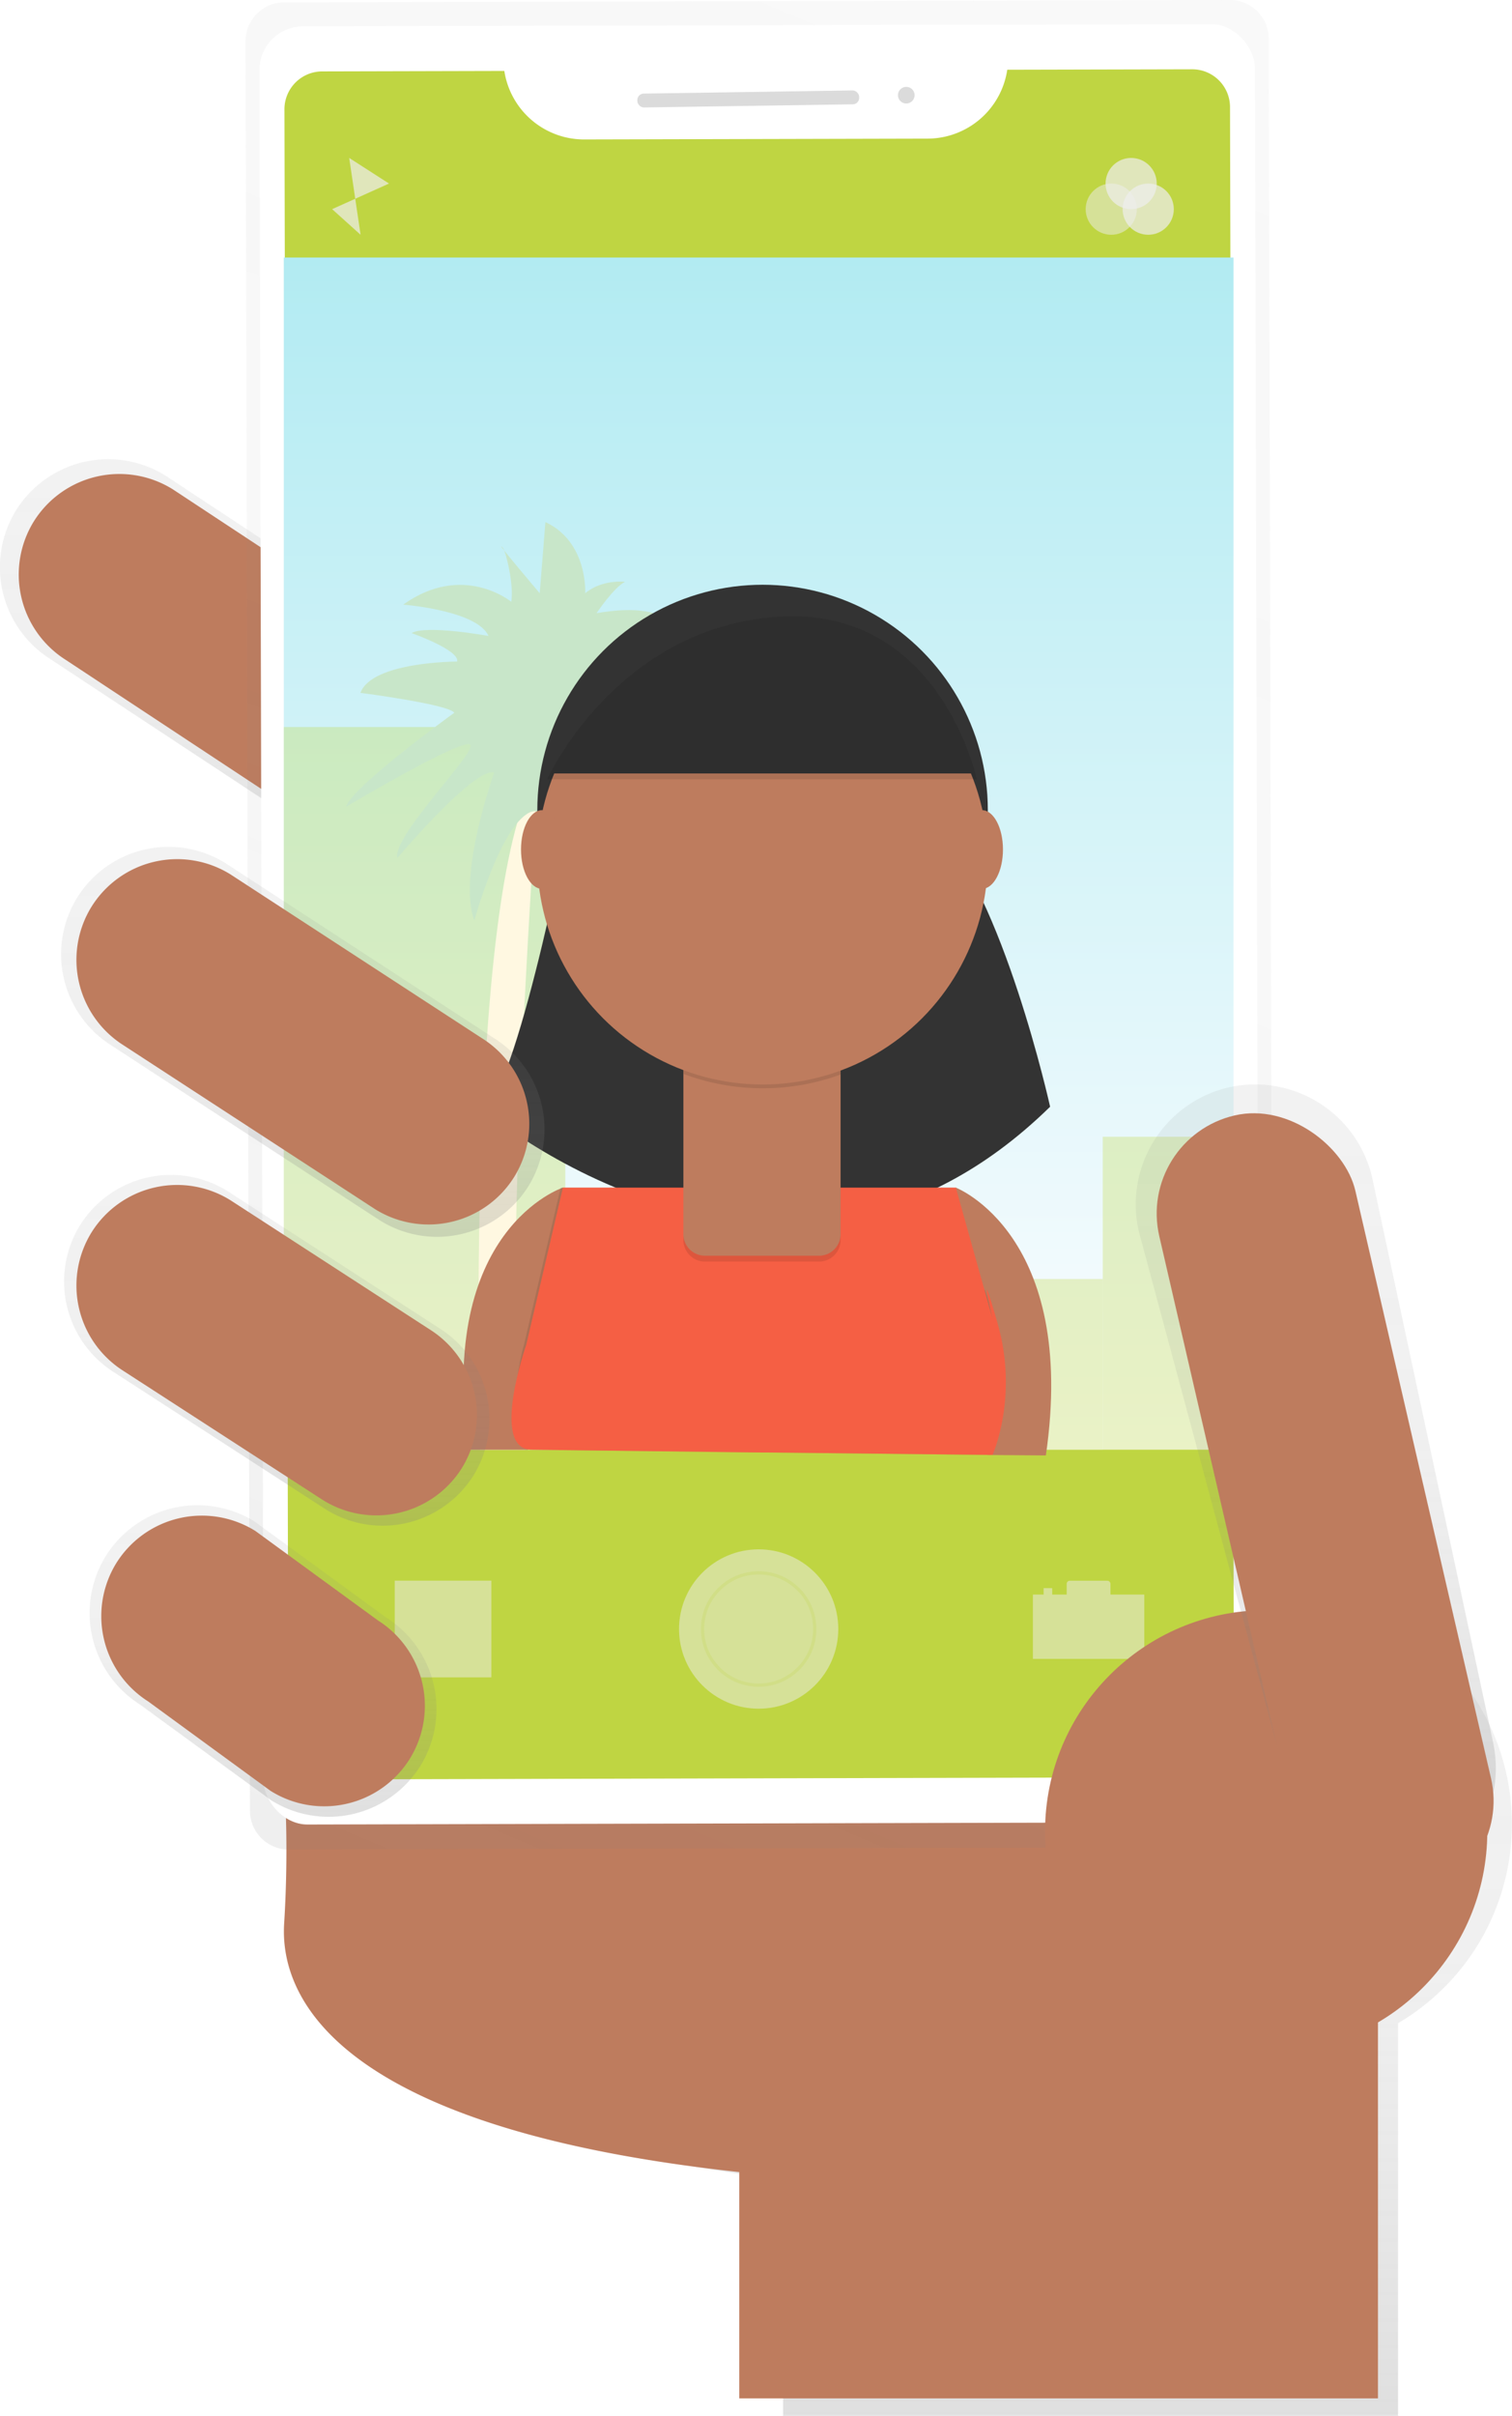 <svg id="44914b3e-4ff9-4431-981e-b48acbe6759b" data-name="Layer 1" xmlns="http://www.w3.org/2000/svg" xmlns:xlink="http://www.w3.org/1999/xlink" width="472.08" height="753.74" viewBox="0 0 472.08 753.74"><defs><linearGradient id="047d6260-e3e7-4421-9cbc-178d61f5fd00" x1="447.08" y1="348.99" x2="447.08" y2="216.4" gradientTransform="translate(0.01 -0.01)" gradientUnits="userSpaceOnUse"><stop offset="0" stop-color="gray" stop-opacity="0.25"/><stop offset="0.54" stop-color="gray" stop-opacity="0.12"/><stop offset="1" stop-color="gray" stop-opacity="0.1"/></linearGradient><linearGradient id="63ca4d46-187d-400f-bc66-80514cad3441" x1="653.79" y1="826.87" x2="653.79" y2="570.09" xlink:href="#047d6260-e3e7-4421-9cbc-178d61f5fd00"/><linearGradient id="d33e6aa4-99b5-473f-bb68-306d2b531be8" x1="487.46" y1="663.45" x2="740.06" y2="66.96" gradientTransform="translate(-13.63 -2.04) rotate(-0.14)" xlink:href="#047d6260-e3e7-4421-9cbc-178d61f5fd00"/><linearGradient id="29dd9e8b-9418-4416-aa22-a80903c94e95" x1="236.87" y1="452.34" x2="236.87" y2="80.35" gradientUnits="userSpaceOnUse"><stop offset="0" stop-color="#fcfdff"/><stop offset="1" stop-color="#b2ebf2"/></linearGradient><linearGradient id="92cc4875-fc0d-4098-9c41-d6fc57a0b2d9" x1="774.73" y1="657.67" x2="774.73" y2="411.51" xlink:href="#047d6260-e3e7-4421-9cbc-178d61f5fd00"/><linearGradient id="8bf4a49d-4b4a-4ad7-b49f-3914cd869768" x1="450.36" y1="549.19" x2="450.36" y2="439.64" xlink:href="#047d6260-e3e7-4421-9cbc-178d61f5fd00"/><linearGradient id="d03a91ec-a732-40ea-b889-bca828f7dae8" x1="446.09" y1="640" x2="446.09" y2="542.77" xlink:href="#047d6260-e3e7-4421-9cbc-178d61f5fd00"/><linearGradient id="f5bc8f66-26fb-41cb-b6de-69223130756b" x1="458.5" y1="459.05" x2="458.5" y2="337.39" xlink:href="#047d6260-e3e7-4421-9cbc-178d61f5fd00"/></defs><title>selfie1</title><path d="M525,333.23h0a33.9,33.9,0,0,1-46.61,10.59l-98.71-65.05a33.9,33.9,0,0,1-10.59-46.61h0a33.9,33.9,0,0,1,46.61-10.59l98.71,65.05A33.9,33.9,0,0,1,525,333.23Z" transform="translate(-363.96 -73.13)" fill="url(#047d6260-e3e7-4421-9cbc-178d61f5fd00)"/><path d="M519.55,329.67h0a31.51,31.51,0,0,1-43.33,9.85L384.46,279a31.51,31.51,0,0,1-9.85-43.33h0a31.51,31.51,0,0,1,43.33-9.85l91.77,60.47A31.51,31.51,0,0,1,519.55,329.67Z" transform="translate(-363.96 -73.13)" fill="#be7c5e"/><path d="M836,642.19a72.1,72.1,0,0,0-142.93-13.44l-221.58-6L474,660.81s-31.59,72.9,134.46,92.35v73.71h192V704.39A72.06,72.06,0,0,0,836,642.19Z" transform="translate(-363.96 -73.13)" fill="url(#63ca4d46-187d-400f-bc66-80514cad3441)"/><path d="M452.66,673.6c-1.14,20.51,12.74,63.27,142.11,77.24v70.6H794.19v-187l-341.63-8.54.11,1.65A368.71,368.71,0,0,1,452.66,673.6Z" transform="translate(-363.96 -73.13)" fill="#be7c5e"/><g opacity="0.5"><path d="M747.91,73.13l-295.19.72A12.13,12.13,0,0,0,440.62,86L442,638.11a12.13,12.13,0,0,0,12.16,12.1l295.19-.72a12.13,12.13,0,0,0,12.1-12.16L760.08,85.23A12.13,12.13,0,0,0,747.91,73.13Z" transform="translate(-363.96 -73.13)" fill="url(#d33e6aa4-99b5-473f-bb68-306d2b531be8)"/></g><rect x="445.61" y="81.02" width="310.82" height="561.04" rx="13.64" ry="13.64" transform="translate(-364.84 -71.67) rotate(-0.14)" fill="#fff"/><path id="08c8378a-2a7c-440d-babe-a4bd2c3153db" data-name="&lt;Path&gt;" d="M678.45,94.89a25.2,25.2,0,0,1-24.78,21.49l-107.36.26a25.2,25.2,0,0,1-24.89-21.37l-56.87.14a11.81,11.81,0,0,0-11.78,11.83L454,616.54a11.81,11.81,0,0,0,11.83,11.78l271.63-.66a11.81,11.81,0,0,0,11.78-11.83L748,106.53a11.81,11.81,0,0,0-11.83-11.78Z" transform="translate(-363.96 -73.13)" fill="#bfd542"/><rect x="562.95" y="101.82" width="69.26" height="4.33" rx="2" ry="2" transform="translate(-365.45 -64.13) rotate(-0.86)" fill="#dbdbdb"/><circle cx="646.92" cy="102.81" r="2.6" transform="translate(-365.43 -63.39) rotate(-0.86)" fill="#dbdbdb"/><circle cx="236.87" cy="508.27" r="24.86" fill="#eee" opacity="0.5"/><circle cx="236.87" cy="508.27" r="17.52" fill="none" stroke="#bfd542" stroke-miterlimit="10" opacity="0.2"/><rect x="123.24" y="493.18" width="30.18" height="30.18" fill="#eee" opacity="0.5"/><path d="M710.67,570.65v-3.32a1,1,0,0,0-1-1H698a1,1,0,0,0-1,1v3.32h-4.52v-2h-2.68v2h-3.35v20.07h34.79V570.65Z" transform="translate(-363.96 -73.13)" fill="#eee" opacity="0.5"/><rect x="88.61" y="80.35" width="296.52" height="371.98" fill="url(#29dd9e8b-9418-4416-aa22-a80903c94e95)"/><circle cx="353.17" cy="57.27" r="7.99" fill="#eee" opacity="0.7"/><circle cx="358.5" cy="65.26" r="7.99" fill="#eee" opacity="0.7"/><circle cx="346.96" cy="65.26" r="7.99" fill="#eee" opacity="0.5"/><polyline points="109.03 49.28 121.46 57.27 103.7 65.26 112.58 73.25" fill="#eee" opacity="0.7"/><rect x="88.61" y="226.84" width="87.89" height="225.5" fill="#bfd542" opacity="0.3"/><rect x="300.79" y="399.07" width="43.5" height="53.27" fill="#bfd542" opacity="0.3"/><rect x="344.3" y="354.68" width="37.29" height="98.54" fill="#bfd542" opacity="0.3"/><path d="M528,525.46h-14.2S509.39,370.1,528,322.16h3.55S519.15,497.94,528,525.46Z" transform="translate(-363.96 -73.13)" fill="#fff8e1"/><path d="M518.27,314.17s-11.54,32-6.21,46.17c0,0,8-29.3,17.31-33.74s19.09,33.74,19.09,33.74,5.33-24-4.44-43.5c0,0,19.53,10.65,29.3,31.07,0,0,1.78-13.32-21.31-40.84,0,0,20.42,5.33,33.74,17.76,0,0,4.44-9.77-23.08-25.75,0,0,3.55-11.54,24.86-6.21,0,0,0-15.09-33.74-12.43,0,0,0-9.77,22.19-8,0,0,0-12.43-25.75-8,0,0,5.33-8,8.88-9.77,0,0-7.1-.89-12.43,3.55,0,0,.89-16-12.43-22.19l-1.78,22.19s-14.92-17.59-11.54-14.2c.89.89,3.55,11.54,2.66,16.87,0,0-15.09-12.43-33.74.89,0,0,23.08,1.78,26.63,9.77,0,0-19.53-3.55-24-.89,0,0,15.09,5.33,14.2,8.88,0,0-26.63,0-30.18,9.77,0,0,27.52,3.55,29.3,6.21,0,0-32,23.08-33.74,29.3,0,0,32.85-19.53,38.17-19.53s-24,28.41-22.19,35.51C488.08,340.8,512.05,312.4,518.27,314.17Z" transform="translate(-363.96 -73.13)" fill="#c8e6c9"/><path d="M539.71,443.68s-39.43,12.91-29.44,81.79h18.64l22.24-70.34Z" transform="translate(-363.96 -73.13)" fill="#be7c5e"/><path d="M662.39,443.68s38.11,14.68,28.11,83.56l-18.3-.14-21.26-72Z" transform="translate(-363.96 -73.13)" fill="#be7c5e"/><path d="M541.35,330.82s-18,92.53-27.81,87.62c0,0,94.69,81.78,178.29,0,0,0-14.72-66.36-36-87.62Z" transform="translate(-363.96 -73.13)" fill="#333"/><circle cx="238.09" cy="252.78" r="70.33" fill="#333"/><path d="M673.11,527.1s8.18-18,1.64-40.89-1.64-1.64-1.64-1.64l-11.45-40.89H539l-11.45,49.07s-6.72,22.72,1.64,32.71" transform="translate(-363.96 -73.13)" opacity="0.1"/><path d="M662.39,443.68H539.71l-11.45,49.07s-11.39,32.55,1.64,32.71c144.62,1.78.8,0,143.94,1.64,0,0,8.18-18,1.64-40.89s-1.64-1.64-1.64-1.64Z" transform="translate(-363.96 -73.13)" fill="#f55f44"/><path d="M213.38,329.84h49.07a0,0,0,0,1,0,0V386.9a6.73,6.73,0,0,1-6.73,6.73H220.1a6.73,6.73,0,0,1-6.73-6.73V329.84a0,0,0,0,1,0,0Z" opacity="0.1"/><path d="M213.38,328h49.07a0,0,0,0,1,0,0v57.07a6.73,6.73,0,0,1-6.73,6.73H220.1a6.73,6.73,0,0,1-6.73-6.73V328A0,0,0,0,1,213.38,328Z" fill="#be7c5e"/><path d="M577.42,408.22a70.62,70.62,0,0,0,49.07.14v-6H577.42Z" transform="translate(-363.96 -73.13)" opacity="0.1"/><circle cx="238.09" cy="268.05" r="70.33" fill="#be7c5e"/><path d="M534.81,314.46H668.93s-11.45-54.16-62.15-50.71S534.81,314.46,534.81,314.46Z" transform="translate(-363.96 -73.13)" fill="#333"/><ellipse cx="169.21" cy="265.05" rx="6.54" ry="12.27" fill="#be7c5e"/><ellipse cx="306.61" cy="265.05" rx="6.54" ry="12.27" fill="#be7c5e"/><path d="M534.81,316.28H668.93s-11.45-54.16-62.15-50.71S534.81,316.28,534.81,316.28Z" transform="translate(-363.96 -73.13)" opacity="0.1"/><circle cx="395.33" cy="571.44" r="69.04" fill="#be7c5e"/><path d="M803.92,656.74h0c-20,4.63-33.79-8.43-38.42-28.46l-46-171a37.5,37.5,0,0,1,28-44.85h0a37.5,37.5,0,0,1,44.85,28l37.58,175.38C834.52,635.9,824,652.11,803.92,656.74Z" transform="translate(-363.96 -73.13)" fill="url(#92cc4875-fc0d-4098-9c41-d6fc57a0b2d9)"/><rect x="746.3" y="417.86" width="62.84" height="250.9" rx="31.42" ry="31.42" transform="translate(-466.33 115.97) rotate(-13.01)" fill="#be7c5e"/><path d="M511.71,533.62h0a33.49,33.49,0,0,1-46,10.47l-66.2-42.83a33.49,33.49,0,0,1-10.47-46h0a33.49,33.49,0,0,1,46-10.47l66.2,42.83A33.49,33.49,0,0,1,511.71,533.62Z" transform="translate(-363.96 -73.13)" fill="url(#8bf4a49d-4b4a-4ad7-b49f-3914cd869768)"/><path d="M495.1,624.29h0a33.79,33.79,0,0,1-46.46,10.56l-41-29.91a33.79,33.79,0,0,1-10.56-46.46h0a33.79,33.79,0,0,1,46.46-10.56l41,29.91A33.79,33.79,0,0,1,495.1,624.29Z" transform="translate(-363.96 -73.13)" fill="url(#d03a91ec-a732-40ea-b889-bca828f7dae8)"/><path d="M491.8,622.07h0a31.51,31.51,0,0,1-43.33,9.85L410.23,604a31.51,31.51,0,0,1-9.85-43.33h0a31.51,31.51,0,0,1,43.33-9.85l38.24,27.89A31.51,31.51,0,0,1,491.8,622.07Z" transform="translate(-363.96 -73.13)" fill="#be7c5e"/><path d="M508.09,531.3h0a31.51,31.51,0,0,1-43.33,9.85l-62.29-40.3a31.51,31.51,0,0,1-9.85-43.33h0A31.51,31.51,0,0,1,436,447.67L498.24,488A31.51,31.51,0,0,1,508.09,531.3Z" transform="translate(-363.96 -73.13)" fill="#be7c5e"/><path d="M528.84,443.4h0a33.64,33.64,0,0,1-46.26,10.51l-83.9-54.63A33.64,33.64,0,0,1,388.17,353h0a33.64,33.64,0,0,1,46.26-10.51l83.9,54.63A33.64,33.64,0,0,1,528.84,443.4Z" transform="translate(-363.96 -73.13)" fill="url(#f5bc8f66-26fb-41cb-b6de-69223130756b)"/><path d="M524.38,440.54h0a31.51,31.51,0,0,1-43.33,9.85l-78.58-51.16a31.51,31.51,0,0,1-9.85-43.33h0A31.51,31.51,0,0,1,436,346l78.58,51.16A31.51,31.51,0,0,1,524.38,440.54Z" transform="translate(-363.96 -73.13)" fill="#be7c5e"/></svg>
